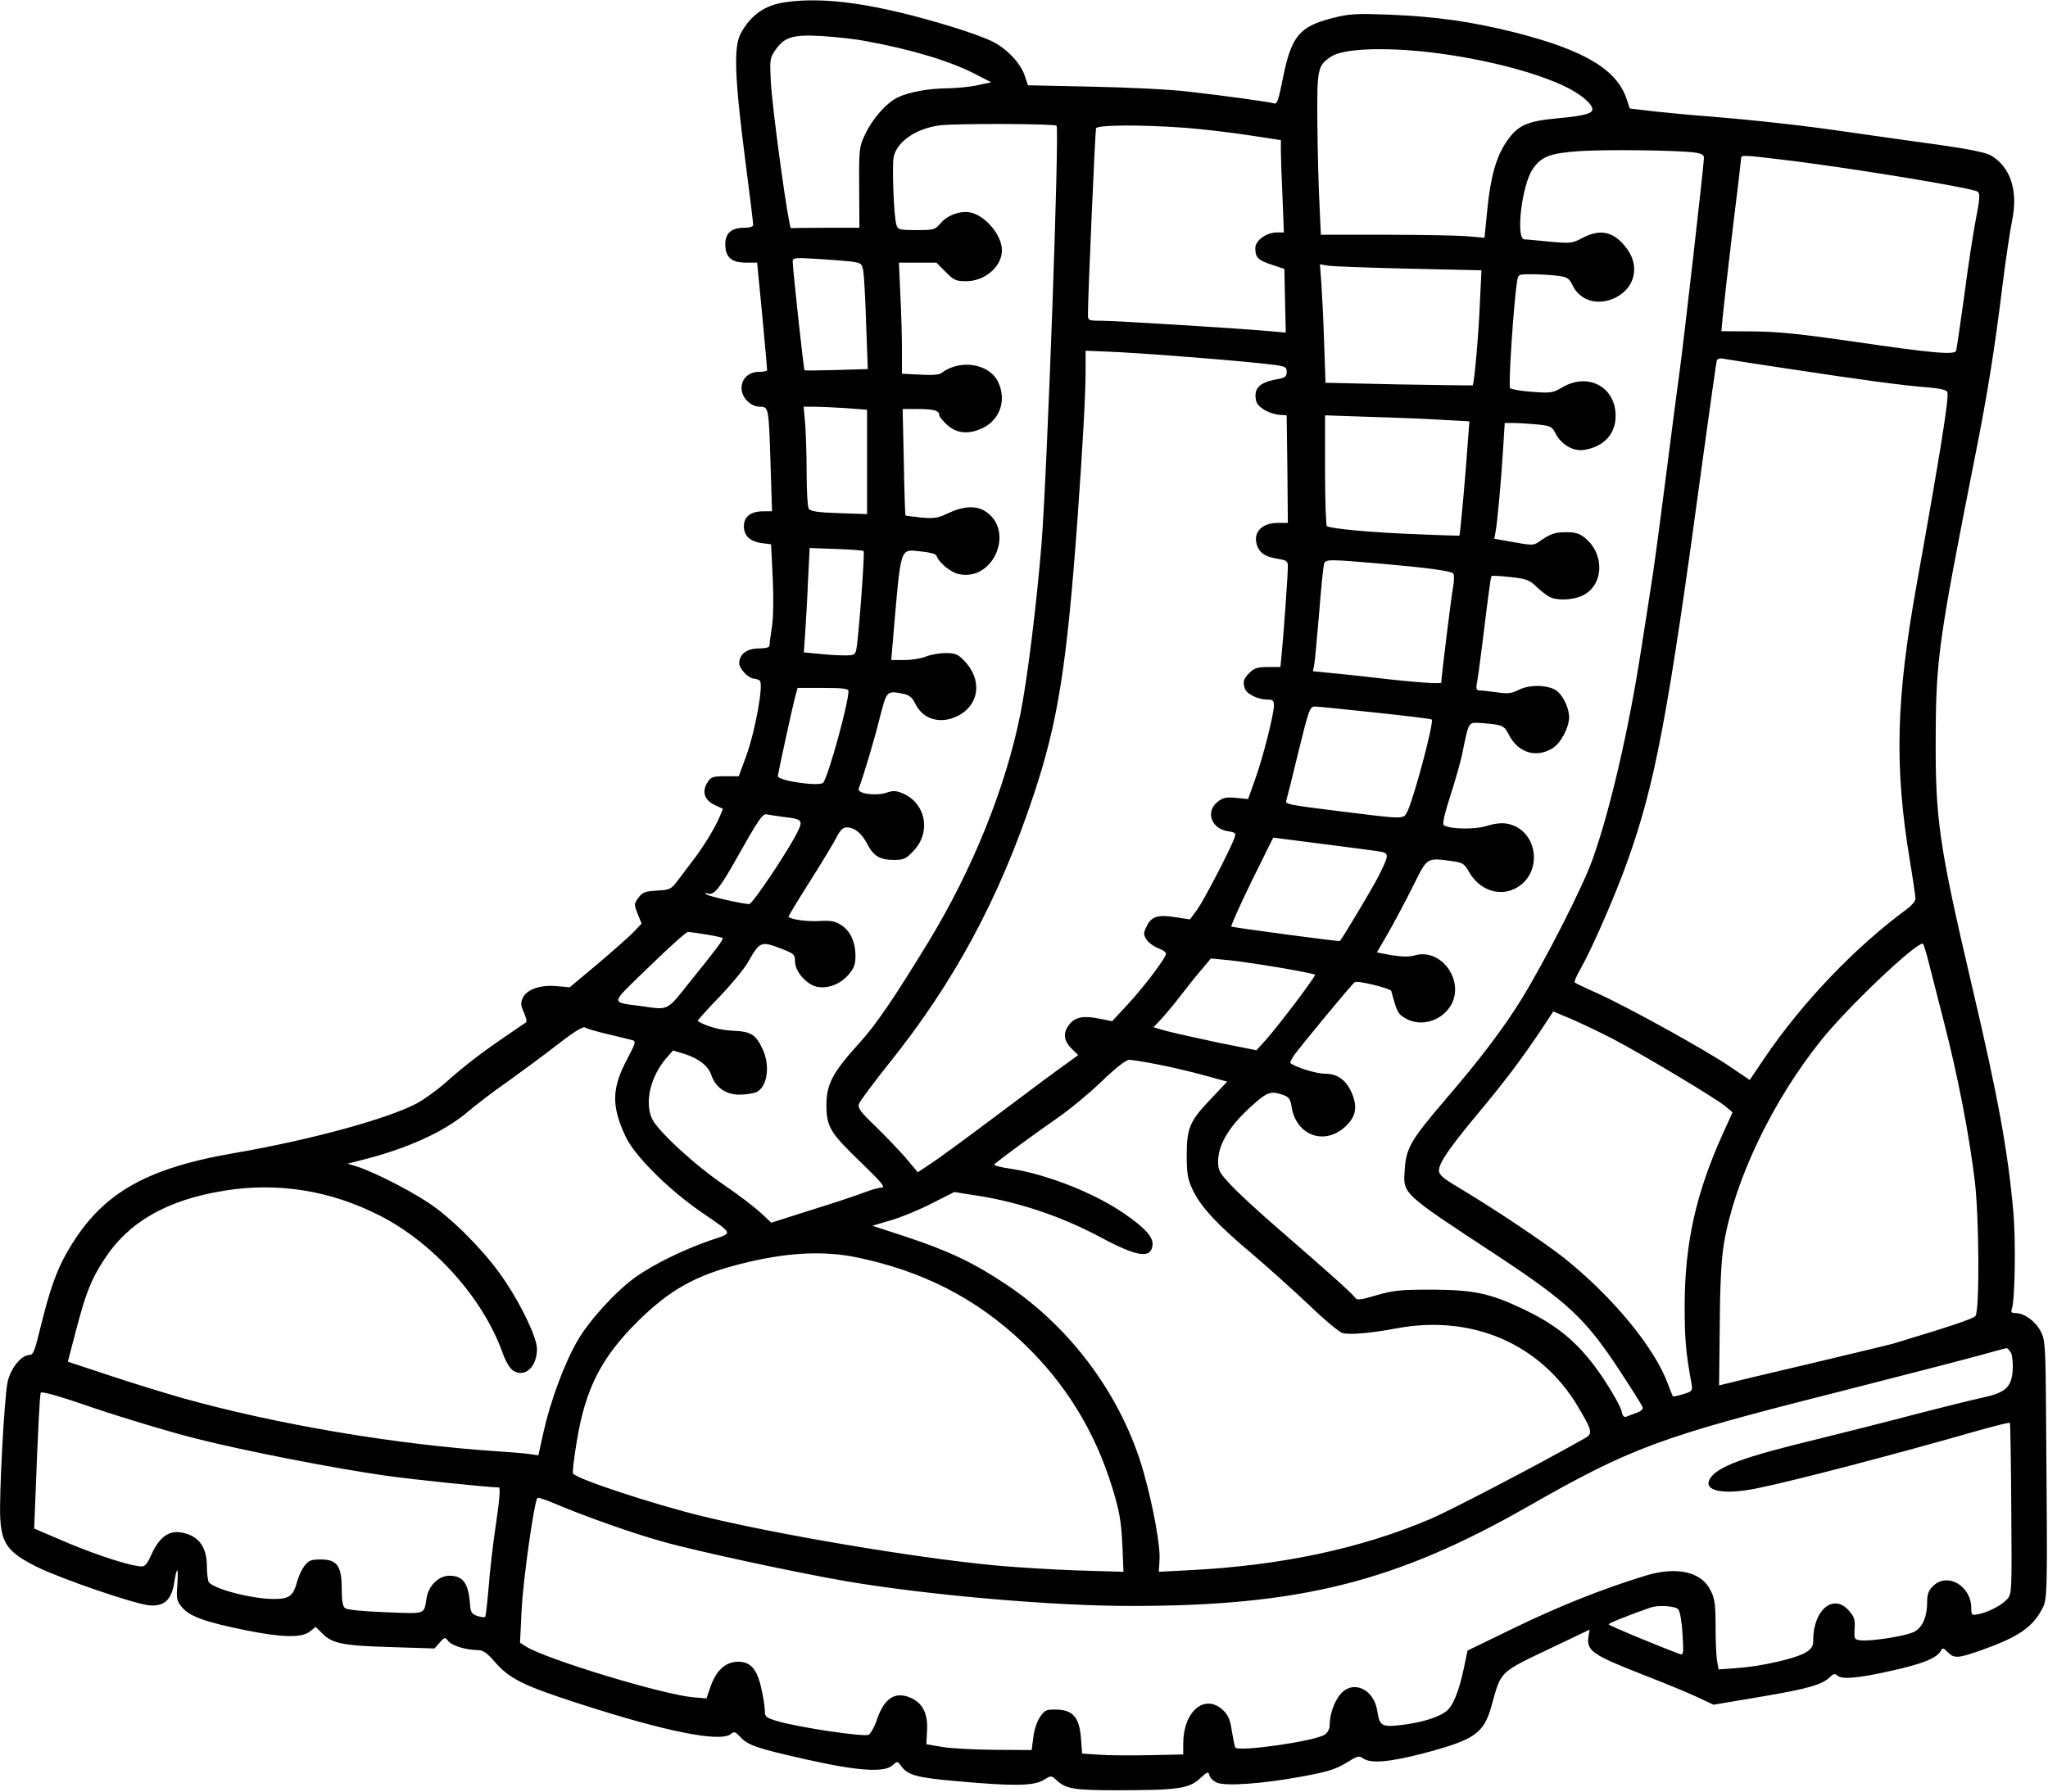 <?xml version="1.0" standalone="no"?>
<!DOCTYPE svg PUBLIC "-//W3C//DTD SVG 20010904//EN"
 "http://www.w3.org/TR/2001/REC-SVG-20010904/DTD/svg10.dtd">
<svg version="1.0" xmlns="http://www.w3.org/2000/svg"
 width="881pt" height="771pt" viewBox="0 0 881 771"
 preserveAspectRatio="xMidYMid meet">
<g transform="translate(0,771) scale(0.1,-0.1)"
fill="#000000" stroke="none">
<path d="M3375 7700 c-86 -13 -146 -55 -189 -135 -30 -57 -26 -185 18 -529 20
-154 36 -285 36 -293 0 -8 -13 -13 -38 -13 -56 0 -82 -23 -82 -71 0 -55 26
-79 88 -79 l49 0 22 -227 c12 -126 21 -231 21 -235 0 -5 -16 -8 -35 -8 -44 0
-75 -29 -75 -70 0 -41 39 -80 79 -80 38 0 38 -2 46 -257 l6 -193 -38 0 c-53 0
-83 -23 -83 -64 0 -41 26 -66 78 -73 l39 -5 7 -142 c4 -83 3 -169 -3 -211 -6
-38 -11 -76 -11 -82 0 -9 -16 -13 -45 -13 -52 0 -85 -25 -85 -64 0 -24 41 -66
64 -66 6 0 17 -4 24 -8 18 -12 -18 -214 -58 -325 l-32 -87 -59 0 c-51 0 -61
-3 -74 -24 -27 -40 -16 -78 28 -99 l37 -17 -15 -36 c-19 -46 -74 -136 -120
-194 -19 -25 -47 -62 -62 -82 -26 -34 -32 -37 -87 -40 -51 -3 -62 -7 -79 -30
-20 -26 -20 -29 -4 -70 l17 -42 -37 -39 c-21 -21 -91 -83 -155 -137 l-117 -98
-58 5 c-70 6 -127 -14 -145 -52 -9 -21 -8 -32 6 -62 9 -20 13 -39 9 -42 -5 -3
-45 -30 -88 -60 -104 -71 -175 -125 -257 -198 -37 -33 -94 -74 -126 -91 -124
-66 -457 -157 -782 -213 -396 -68 -583 -180 -726 -435 -43 -76 -73 -165 -110
-316 -24 -99 -31 -118 -47 -118 -36 0 -84 -61 -95 -120 -14 -73 -36 -485 -31
-582 6 -111 34 -148 158 -210 106 -52 409 -156 480 -165 65 -7 98 21 110 95
12 76 19 73 14 -5 -5 -63 -3 -71 21 -100 32 -38 101 -63 275 -98 155 -31 238
-33 274 -5 l25 20 29 -29 c43 -43 88 -52 295 -58 l187 -6 22 25 c22 25 23 25
38 6 17 -20 75 -37 126 -38 23 0 39 -11 73 -50 63 -73 121 -102 362 -180 374
-121 609 -168 654 -131 14 12 19 10 40 -12 34 -37 70 -49 282 -97 222 -50 337
-58 373 -26 21 19 22 19 37 -2 28 -40 67 -51 241 -66 241 -22 329 -21 372 5
33 20 33 20 55 0 41 -38 74 -44 261 -44 260 0 308 7 355 49 35 32 38 33 43 14
3 -11 18 -25 34 -31 39 -15 196 -4 363 27 110 20 145 31 190 58 49 31 56 33
74 20 33 -23 112 -16 256 21 224 59 263 86 296 205 43 153 29 141 267 254
l155 74 -5 -31 c-9 -59 19 -78 220 -157 100 -39 213 -85 250 -103 l68 -32 202
34 c202 34 267 52 300 86 14 13 21 15 30 6 18 -18 87 -13 233 20 135 30 195
54 213 86 7 14 11 13 30 -6 28 -28 43 -27 148 10 152 54 215 96 256 173 25 46
25 40 19 794 -2 342 -4 366 -23 403 -22 43 -70 79 -108 79 -17 0 -22 4 -17 16
14 36 18 295 7 419 -24 267 -66 496 -181 985 -139 594 -155 708 -153 1060 1
333 13 416 168 1200 55 275 86 471 119 740 14 113 33 238 41 278 28 131 -6
234 -92 284 -19 11 -96 27 -209 43 -98 13 -271 38 -384 54 -210 31 -409 53
-630 71 -69 5 -171 15 -227 21 l-102 12 -12 36 c-41 131 -181 215 -485 292
-189 47 -332 67 -538 76 -144 5 -170 4 -245 -15 -143 -37 -176 -78 -213 -262
-18 -90 -24 -109 -37 -105 -23 7 -213 33 -371 51 -74 9 -259 18 -411 21 l-277
6 -13 39 c-18 56 -78 119 -141 150 -30 15 -108 43 -174 63 -321 98 -546 131
-719 105z m350 -167 c198 -36 362 -86 469 -141 l70 -36 -60 -13 c-32 -7 -89
-12 -125 -13 -84 0 -173 -17 -219 -40 -49 -25 -107 -91 -139 -159 -25 -54 -26
-62 -25 -228 l1 -173 -144 0 c-78 0 -146 -1 -150 -2 -10 -4 -79 497 -87 628
-5 94 -4 104 17 135 40 60 76 71 202 64 61 -4 146 -13 190 -22z m2427 -48
c219 -26 439 -81 574 -144 71 -33 124 -77 124 -102 0 -18 -40 -28 -149 -38
-133 -12 -172 -30 -220 -100 -45 -66 -69 -152 -83 -293 l-12 -121 -80 7 c-45
3 -203 6 -352 6 l-272 0 -6 133 c-4 72 -8 229 -9 348 -2 236 1 247 60 286 52
34 225 41 425 18z m-1607 -316 c13 -14 -40 -1492 -65 -1804 -21 -256 -61 -583
-91 -729 -63 -314 -205 -666 -394 -977 -149 -244 -226 -358 -301 -440 -112
-123 -139 -175 -139 -264 1 -94 15 -118 149 -247 88 -85 106 -107 89 -108 -12
0 -45 -9 -73 -20 -28 -11 -129 -45 -226 -75 l-176 -56 -47 44 c-25 23 -94 76
-153 116 -125 84 -288 234 -313 287 -33 71 -7 182 62 262 l28 32 47 -14 c63
-20 105 -52 118 -92 18 -53 63 -84 120 -84 27 0 60 5 74 11 47 22 60 113 27
184 -29 63 -50 77 -128 80 -55 2 -118 20 -152 42 -2 1 39 47 92 102 53 55 108
122 123 148 53 93 56 95 145 61 55 -21 59 -25 59 -55 0 -43 50 -100 95 -109
47 -9 99 11 135 52 24 28 30 44 30 80 0 61 -22 109 -62 134 -26 17 -45 20 -93
17 -50 -3 -121 6 -133 18 -2 1 39 69 91 151 52 82 104 168 116 192 16 31 27
42 44 42 33 0 64 -26 87 -70 27 -53 55 -70 114 -70 44 0 53 4 86 39 77 81 53
205 -48 248 -27 11 -41 12 -69 2 -47 -15 -127 -4 -119 18 19 49 68 212 91 306
30 117 29 116 104 101 23 -5 36 -16 48 -41 33 -69 109 -91 184 -53 93 48 106
156 26 238 -26 27 -38 32 -79 32 -27 0 -65 -7 -85 -15 -19 -8 -61 -15 -92 -15
l-57 0 7 83 c36 420 28 393 123 384 34 -3 62 -11 64 -17 11 -31 60 -72 96 -80
151 -34 244 189 113 271 -40 25 -96 21 -162 -11 -40 -19 -57 -22 -112 -17 -36
4 -67 8 -68 9 -1 2 -5 105 -7 231 l-5 227 63 0 c70 0 94 -6 94 -25 0 -7 16
-27 35 -44 43 -38 96 -41 156 -11 72 37 99 120 63 196 -38 80 -164 100 -244
39 -10 -8 -43 -10 -92 -7 l-78 4 0 103 c0 56 -3 163 -7 238 l-6 137 80 0 81 0
40 -40 c35 -36 45 -40 88 -40 81 0 154 63 154 133 0 65 -71 150 -137 163 -43
8 -98 -12 -127 -47 -24 -28 -29 -29 -104 -29 -74 0 -80 2 -86 23 -11 35 -19
250 -12 289 12 68 97 126 201 139 71 8 491 7 500 -2z m556 -9 c73 -6 196 -20
272 -32 l137 -21 0 -47 c0 -26 3 -115 7 -198 l6 -152 -29 0 c-46 0 -94 -35
-94 -67 0 -41 12 -53 71 -72 l54 -18 3 -137 3 -137 -68 6 c-132 12 -668 45
-725 45 -56 0 -58 1 -58 27 0 75 31 790 35 801 6 15 194 16 386 2z m2187 -106
c31 -4 42 -10 42 -23 0 -29 -89 -808 -105 -921 -8 -58 -33 -248 -55 -422 -22
-174 -49 -376 -60 -450 -11 -73 -34 -221 -51 -328 -52 -337 -133 -688 -208
-897 -40 -115 -208 -444 -307 -604 -78 -126 -179 -259 -327 -431 -147 -172
-168 -208 -174 -298 -7 -109 -20 -98 397 -372 306 -202 380 -272 524 -490 53
-81 99 -154 102 -162 3 -9 -5 -17 -23 -24 -15 -5 -35 -13 -45 -17 -12 -5 -18
1 -23 25 -4 17 -37 77 -74 133 -100 151 -194 232 -354 307 -140 66 -210 80
-387 81 -136 0 -165 -3 -238 -24 -75 -22 -84 -23 -95 -8 -13 18 -109 104 -327
293 -80 69 -171 153 -202 186 -52 55 -58 65 -58 104 0 70 44 146 131 227 79
73 93 79 148 60 26 -9 32 -18 37 -51 22 -135 160 -172 248 -68 30 36 33 74 12
125 -25 58 -62 85 -116 85 -38 0 -128 28 -149 46 -2 2 4 16 14 31 22 32 251
310 263 317 13 8 154 -27 157 -38 24 -90 28 -98 58 -116 65 -40 155 -16 197
52 63 104 -37 248 -151 218 -27 -8 -57 -7 -103 0 l-63 12 50 86 c27 48 75 138
106 200 62 125 56 122 173 106 40 -6 48 -11 67 -45 43 -76 125 -107 195 -74
127 60 106 255 -31 281 -23 4 -54 1 -88 -10 -51 -16 -156 -14 -184 3 -7 5 2
46 28 127 21 65 44 146 51 179 25 128 28 135 59 135 16 0 49 -3 75 -6 42 -6
49 -11 66 -44 40 -79 117 -103 188 -60 36 22 71 88 72 133 0 37 -22 87 -49
111 -32 29 -117 33 -167 8 -32 -16 -48 -18 -94 -11 -30 4 -63 8 -74 8 -15 1
-17 6 -13 31 4 16 13 87 22 157 26 211 37 298 41 304 1 3 38 1 81 -4 68 -7 82
-12 113 -42 19 -18 45 -38 57 -44 32 -16 100 -13 140 6 91 43 98 175 14 246
-26 22 -43 27 -84 27 -50 0 -68 -7 -118 -42 -22 -15 -30 -15 -107 -1 l-84 15
6 32 c8 45 24 223 32 354 l7 112 36 0 c20 0 65 -3 101 -6 60 -6 66 -9 81 -38
25 -49 76 -79 123 -72 86 14 136 68 136 147 0 124 -118 187 -228 123 -43 -25
-50 -26 -131 -20 -47 3 -90 11 -95 16 -8 8 15 363 30 458 5 32 5 32 62 32 31
0 80 -3 108 -6 46 -6 53 -10 68 -40 32 -69 112 -92 187 -54 82 42 103 133 49
208 -54 75 -114 90 -193 48 -43 -23 -50 -24 -139 -16 -51 5 -101 10 -110 10
-39 0 -12 232 35 302 38 55 74 69 205 78 116 7 408 4 490 -6z m362 -29 c272
-31 841 -124 858 -140 10 -9 9 -31 -8 -116 -11 -57 -34 -205 -50 -329 -17
-124 -33 -231 -35 -239 -7 -19 -99 -11 -447 40 -215 31 -317 42 -423 43 l-140
1 7 75 c4 41 23 207 42 367 20 161 36 297 36 303 0 13 12 13 160 -5z m-3984
-441 c39 -6 42 -8 48 -42 3 -21 9 -123 12 -228 l7 -192 -134 -4 c-74 -2 -136
-3 -138 -1 -4 3 -50 429 -51 467 0 17 7 18 108 12 59 -4 126 -9 148 -12z
m2393 -30 l314 -7 -7 -143 c-5 -131 -24 -345 -31 -352 -1 -1 -144 1 -318 4
l-315 7 -6 176 c-3 97 -9 211 -12 255 l-6 79 34 -6 c18 -3 174 -9 347 -13z
m-974 -378 c121 -9 272 -22 335 -29 112 -12 115 -13 115 -37 0 -21 -6 -25 -42
-32 -76 -13 -102 -40 -89 -94 7 -27 55 -55 101 -59 l30 -2 3 -232 2 -231 -45
0 c-62 0 -100 -36 -91 -83 8 -42 35 -63 91 -71 41 -7 45 -10 45 -34 0 -36 -18
-292 -26 -369 l-6 -63 -55 0 c-44 0 -58 -5 -78 -25 -26 -25 -30 -41 -19 -70 9
-22 57 -45 94 -45 26 0 30 -4 30 -26 0 -39 -48 -227 -82 -321 l-29 -81 -52 5
c-43 4 -57 1 -79 -17 -53 -41 -28 -115 42 -126 37 -6 38 -8 29 -33 -21 -55
-130 -264 -159 -305 l-31 -42 -59 9 c-78 13 -107 4 -127 -38 -15 -31 -15 -36
0 -59 9 -13 32 -30 52 -37 23 -9 34 -18 30 -27 -11 -29 -101 -146 -164 -214
l-67 -72 -55 11 c-68 14 -104 7 -129 -25 -28 -35 -25 -69 9 -103 l29 -29 -51
-37 c-29 -20 -158 -116 -287 -213 -129 -97 -261 -194 -293 -215 l-59 -39 -50
60 c-28 32 -87 94 -130 136 -66 63 -79 80 -73 98 4 12 62 90 129 174 280 349
473 707 621 1151 106 317 144 558 190 1190 22 306 35 538 35 638 l0 88 98 -4
c53 -2 196 -11 317 -21z m2590 -50 c343 -52 513 -75 610 -82 59 -5 88 -11 92
-21 8 -21 -27 -243 -132 -828 -89 -495 -96 -782 -30 -1183 14 -84 25 -160 25
-170 -1 -9 -16 -28 -35 -42 -227 -167 -453 -404 -617 -646 l-61 -91 -93 63
c-113 75 -434 252 -562 310 -52 23 -96 44 -98 47 -3 3 8 29 25 58 52 93 148
313 201 461 120 334 176 629 325 1733 31 226 58 416 60 423 3 9 14 12 32 8 16
-3 132 -21 258 -40z m-4037 -172 l92 -7 0 -225 0 -224 -121 4 c-90 3 -123 8
-130 19 -5 8 -9 75 -9 150 0 75 -3 170 -6 212 l-7 77 45 0 c25 0 86 -3 136 -6z
m2575 -51 l108 -6 -7 -91 c-8 -125 -33 -399 -36 -401 -2 0 -91 2 -198 7 -182
7 -353 23 -372 34 -4 3 -8 111 -8 241 l0 236 203 -7 c111 -3 250 -9 310 -13z
m-2498 -564 c6 -6 -21 -369 -31 -421 -5 -26 -9 -28 -53 -28 -27 0 -76 3 -110
7 l-63 6 6 86 c3 47 9 148 12 224 l7 139 112 -4 c63 -2 116 -6 120 -9z m2222
-54 c206 -18 303 -31 315 -43 4 -4 4 -33 -2 -63 -8 -44 -50 -386 -50 -406 0
-7 -116 1 -285 21 -71 8 -161 18 -198 21 l-69 7 6 31 c3 18 12 118 21 224 8
106 18 199 21 208 8 19 19 19 241 0z m-2287 -548 c0 -52 -83 -355 -108 -394
-12 -19 -197 7 -196 28 2 17 61 289 75 342 l10 37 109 0 c84 0 110 -3 110 -13z
m2267 -93 c131 -14 240 -27 242 -30 11 -10 -78 -343 -105 -396 -18 -34 -6 -34
-304 3 -201 25 -222 29 -217 43 2 6 26 100 52 209 45 184 50 197 71 197 13 0
130 -12 261 -26z m-2547 -449 c81 -9 86 -14 60 -66 -42 -84 -193 -309 -207
-309 -27 0 -168 32 -183 41 -11 8 -10 9 6 4 26 -7 50 23 119 145 96 171 116
201 133 196 10 -2 42 -7 72 -11z m2572 -150 c34 -8 33 -16 -13 -107 -23 -46
-152 -262 -165 -277 -3 -3 -438 55 -467 62 -4 1 35 88 86 193 l94 190 218 -28
c120 -15 231 -30 247 -33z m-2903 -356 c36 -6 68 -13 70 -15 5 -4 -29 -50
-143 -191 -98 -123 -89 -119 -201 -103 -143 20 -146 2 27 170 84 82 159 149
167 150 8 0 44 -5 80 -11z m5253 -101 c9 -35 41 -160 71 -278 59 -229 107
-477 132 -680 19 -159 21 -559 3 -582 -11 -13 -105 -44 -353 -119 -16 -5 -181
-44 -365 -88 -184 -43 -346 -82 -360 -86 l-25 -6 3 258 c1 180 7 287 18 353
46 273 209 614 419 875 111 139 400 414 436 415 3 0 12 -28 21 -62z m-2778
-43 c76 -13 141 -26 143 -29 5 -5 -159 -222 -214 -283 l-38 -42 -170 34 c-93
20 -193 42 -221 50 l-52 15 35 37 c19 21 56 65 81 98 25 33 65 83 89 111 l42
50 83 -8 c46 -5 145 -20 222 -33z m1426 -306 c128 -67 441 -255 481 -288 l32
-27 -43 -95 c-115 -255 -162 -469 -163 -734 0 -151 5 -203 29 -336 6 -34 5
-35 -36 -48 -23 -7 -43 -11 -44 -9 -1 2 -11 26 -21 53 -58 158 -239 377 -450
545 -81 64 -308 216 -455 303 -62 37 -80 53 -80 70 0 33 42 94 162 239 119
142 189 235 273 360 l57 86 81 -34 c45 -20 125 -58 177 -85z m-4324 21 c49
-12 97 -23 106 -26 14 -4 11 -15 -22 -77 -69 -129 -71 -204 -9 -337 37 -80
179 -223 318 -320 153 -106 148 -92 41 -129 -116 -41 -236 -100 -316 -156 -85
-61 -201 -188 -251 -276 -56 -97 -115 -258 -144 -387 l-23 -104 -41 6 c-22 3
-80 8 -130 11 -442 29 -955 116 -1362 230 -70 20 -210 63 -310 96 l-181 60 33
127 c44 169 67 227 124 314 104 160 268 254 511 294 233 39 462 2 675 -107
231 -118 442 -354 526 -587 13 -38 32 -70 46 -79 50 -33 103 15 103 93 0 46
-63 181 -136 290 -70 107 -194 237 -297 315 -76 58 -256 152 -342 180 l-40 12
55 14 c201 50 359 122 461 208 35 30 113 90 174 132 60 43 156 114 214 159 69
54 110 79 117 73 6 -4 51 -18 100 -29z m2365 -130 c56 -11 146 -32 200 -47
l98 -27 -67 -71 c-94 -98 -107 -128 -107 -245 0 -81 4 -103 26 -150 33 -71
105 -149 254 -274 66 -56 175 -154 243 -218 67 -65 134 -121 148 -124 32 -8
123 0 229 20 327 62 623 -66 784 -338 62 -105 64 -115 26 -136 -211 -119 -574
-308 -660 -345 -300 -128 -643 -201 -1035 -221 l-135 -7 3 51 c4 59 -26 225
-68 376 -91 323 -309 621 -591 809 -141 94 -248 145 -433 206 l-143 47 81 24
c45 13 124 46 176 73 l95 48 102 -16 c178 -28 362 -90 528 -179 157 -84 216
-93 223 -34 4 34 -31 74 -123 137 -127 88 -334 169 -486 192 -44 6 -77 15 -72
19 24 22 191 144 271 199 52 36 137 106 190 157 61 59 105 93 119 94 12 0 68
-9 124 -20z m-1296 -830 c285 -59 515 -177 715 -367 183 -174 311 -382 386
-628 30 -99 37 -141 42 -239 l5 -119 -204 6 c-112 4 -271 14 -354 22 -343 33
-925 131 -1253 211 -213 52 -543 161 -557 184 -3 5 4 66 16 137 37 228 105
361 263 518 137 135 247 197 439 246 196 50 356 59 502 29z m4966 -411 c6 -13
9 -46 7 -77 -6 -73 -32 -95 -135 -117 -43 -9 -170 -41 -283 -70 -113 -30 -299
-77 -413 -105 -331 -80 -438 -120 -471 -172 -32 -53 55 -71 197 -43 163 33
592 145 965 252 68 19 125 33 128 31 2 -3 5 -169 6 -370 3 -354 2 -367 -17
-388 -24 -27 -78 -55 -122 -65 -32 -6 -33 -5 -33 25 0 97 -104 157 -165 95
-19 -18 -25 -35 -25 -70 0 -66 -23 -113 -62 -129 -40 -17 -183 -39 -223 -34
-28 3 -29 5 -27 49 3 38 -1 52 -23 77 -66 79 -155 7 -155 -126 0 -26 -7 -36
-32 -52 -43 -26 -191 -60 -293 -67 l-82 -6 -6 33 c-4 18 -7 85 -7 148 0 96 -3
123 -21 158 -39 82 -147 106 -285 63 -182 -56 -367 -130 -555 -221 l-206 -100
-17 -81 c-20 -94 -45 -155 -72 -178 -32 -27 -102 -49 -186 -60 -94 -12 -103
-7 -113 58 -14 96 -105 137 -159 73 -27 -32 -46 -87 -46 -132 0 -17 -8 -33
-22 -42 -42 -28 -371 -75 -384 -55 -3 5 -9 37 -15 71 -7 50 -16 69 -39 91 -79
71 -170 -7 -170 -146 l0 -46 -145 -3 c-80 -2 -178 -1 -217 2 l-73 5 -5 67 c-7
89 -35 121 -106 122 -43 1 -50 -2 -70 -32 -13 -18 -26 -57 -29 -88 l-7 -54
-162 1 c-88 1 -190 6 -226 13 l-65 11 3 60 c4 73 -20 119 -73 141 -66 27 -112
-4 -143 -96 -10 -30 -26 -58 -35 -64 -17 -11 -301 31 -395 59 -48 15 -52 18
-52 46 0 16 -7 61 -16 99 -18 79 -46 110 -98 110 -55 0 -96 -37 -121 -112
l-16 -46 -57 5 c-134 12 -639 166 -720 219 l-25 16 7 142 c6 126 54 467 68
481 3 3 38 -9 78 -26 130 -55 331 -126 460 -162 148 -42 582 -135 798 -172
352 -59 881 -105 1217 -105 726 0 1138 103 1706 427 445 254 570 300 1314 488
270 69 546 140 615 159 69 19 128 35 132 35 4 1 12 -9 19 -20z m-7811 -368
c212 -54 598 -129 823 -161 115 -16 439 -50 483 -50 7 0 3 -53 -12 -154 -13
-85 -27 -209 -32 -276 -6 -67 -12 -124 -15 -127 -3 -3 -18 -1 -34 4 -24 8 -28
16 -31 49 -6 91 -30 124 -88 124 -47 0 -90 -42 -99 -96 -12 -72 1 -68 -176
-61 -100 4 -166 10 -175 18 -10 8 -14 34 -14 84 0 97 -20 125 -90 125 -41 0
-52 -4 -69 -26 -12 -15 -25 -43 -31 -63 -18 -69 -34 -81 -103 -81 -95 0 -260
44 -279 73 -4 7 -8 37 -8 67 0 88 -39 136 -116 147 -51 7 -92 -26 -123 -97
-15 -34 -27 -50 -40 -50 -44 0 -185 45 -319 101 l-145 62 7 176 c9 240 17 394
21 408 3 8 78 -13 237 -68 128 -43 321 -101 428 -128z m6380 -736 c7 -8 15
-56 18 -107 5 -87 4 -91 -14 -84 -97 36 -304 122 -304 127 0 5 93 42 180 72
34 12 108 7 120 -8z"/>
</g>
</svg>
